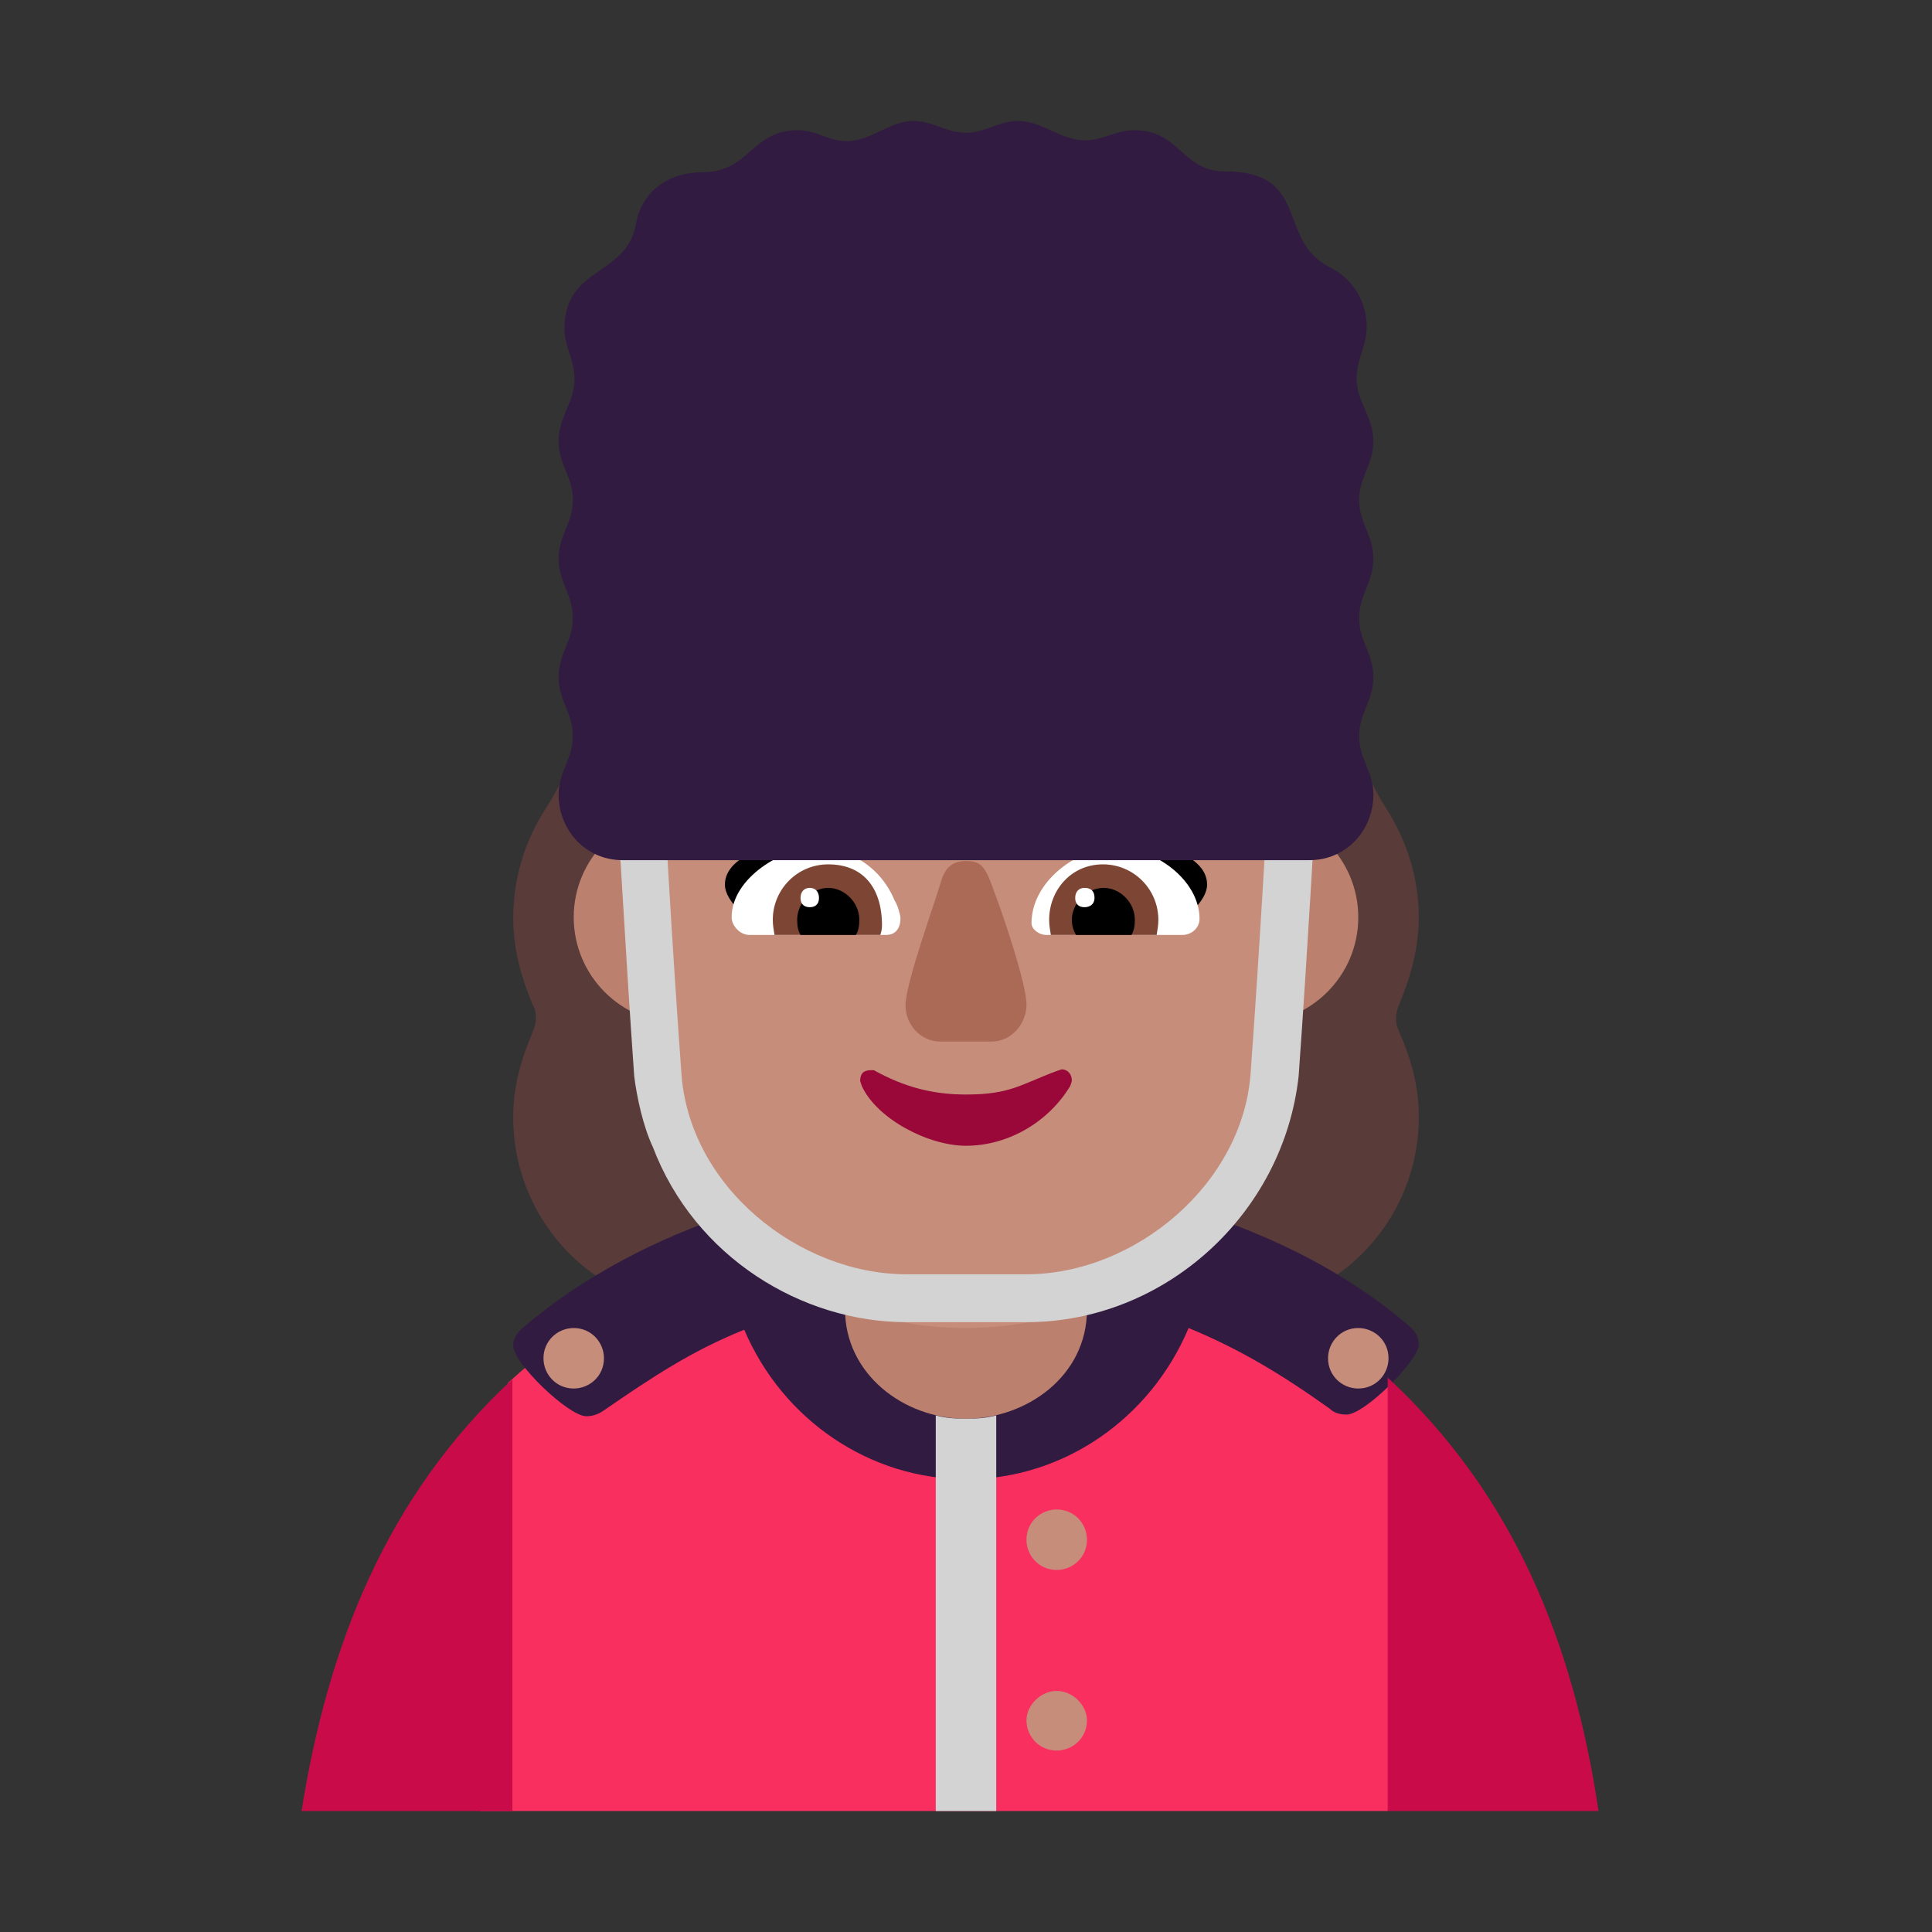 <svg version="1.1" xmlns="http://www.w3.org/2000/svg" viewBox="0 0 2300 2300"><rect x="0" y="0" width="2300" height="2300" fill="#333333" stroke="none"/><g transform="scale(1,-1) translate(-256, -1869)">
		<path d="M1714 309c128 0 231 103 231 230 0 37-8 66-23 101-3 7-4 10-4 17 0 5 1 10 4 17 14 34 23 67 23 103 0 47-14 91-39 130-26 41-38 79-38 128 0 131-106 236-237 236-15 0-23 7-32 17-51 61-110 99-193 99-81 0-140-36-192-99-9-11-20-17-33-17-130 0-237-104-237-236 0-47-10-85-38-128-26-40-39-85-39-131 0-36 9-69 23-103 3-5 4-9 4-16 0-5-1-10-4-17-14-33-23-64-23-101 0-128 103-230 231-230l616 0 z" fill="#593B39"/>
		<path d="M1908-287c5 27 37 199 37 215 0 38-8 62-12 100l-25 201c-141 132-326 204-519 204-195 0-382-78-528-210-12-170-23-340-33-510l1080 0 z" fill="#F92F60"/>
		<path d="M1747 651c69 0 126 56 126 126 0 69-56 126-126 126-68 0-125-55-125-126 0-70 57-126 125-126 z M1065 651c70 0 125 58 125 126 0 69-54 126-125 126-69 0-126-56-126-126 0-69 56-126 126-126 z" fill="#BB806E"/>
		<path d="M1406 108c117 0 220 73 265 180 61-25 112-56 168-96 5-5 12-7 20-7 22 0 86 65 86 83 0 9-4 16-11 22-144 125-360 180-527 180-178 0-385-59-529-182-7-6-11-13-11-21 0-21 66-84 87-84 7 0 14 2 21 7 58 40 105 71 167 96 46-108 150-178 264-178 z" fill="#321B41"/>
		<path d="M1406 180c71 0 144 50 144 130l0 86-288 0 0-86c0-76 69-130 144-130 z" fill="#BB806E"/>
		<path d="M1514-215c19 0 36 15 36 36 0 18-17 35-36 35-19 0-36-17-36-35 0-19 15-36 36-36 z M1873 216c-19 0-36 15-36 36 0 19 15 36 36 36 19 0 36-15 36-36 0-19-15-36-36-36 z M1514 0c19 0 36 15 36 36 0 19-15 36-36 36-19 0-36-15-36-36 0-19 15-36 36-36 z M939 216c19 0 36 15 36 36 0 19-15 36-36 36-19 0-36-15-36-36 0-19 15-36 36-36 z" fill="#C68D7B"/>
		<path d="M1406 288c191 0 360 133 368 340 3 72 9 146 9 218 0 51-27 104-84 104l-239 0c-97 0-170 39-235 120-4 5-9 8-16 8-9 0-15-3-17-8-17-48-50-82-103-109-41-19-60-61-60-104 0-76 7-153 10-229 8-210 176-340 367-340 z" fill="#C68D7B"/>
		<path d="M1648 761c-49 19-97 29-147 45 22 31 53 62 96 62 28 0 96-14 96-52 0-21-29-42-45-55 z M1164 761c47 19 98 30 147 45-22 31-54 62-97 62-29 0-95-15-95-52 0-21 29-42 45-55 z" fill="#000000"/>
		<path d="M1664 756l-163 0c-7 0-17 6-17 14 0 50 55 90 101 90 45 0 99-38 99-85 0-11-10-19-20-19 z M1311 756c12 0 17 9 17 20 0 4-4 17-7 21-16 39-53 63-94 63-39 0-100-36-100-83 0-10 10-21 21-21l163 0 z" fill="#FFFFFF"/>
		<path d="M1633 756l-126 0c-1 7-2 11-2 18 0 35 26 66 64 66 37 0 66-30 66-66 0-7-1-11-2-18 z M1304 756c1 3 2 7 2 11 0 47-24 73-64 73-37 0-66-30-66-66 0-7 1-11 2-18l126 0 z" fill="#7D4533"/>
		<path d="M1603 756l-66 0c-3 5-5 11-5 18 0 19 17 38 38 38 19 0 37-17 37-38 0-7-1-13-4-18 z M1275 756c3 5 4 11 4 18 0 21-18 38-37 38-19 0-37-17-37-38 0-7 1-13 4-18l66 0 z" fill="#000000"/>
		<path d="M1547 789c7 0 12 4 12 11 0 8-4 12-12 12-7 0-11-5-11-12 0-7 4-11 11-11 z M1220 789c7 0 11 4 11 11 0 7-4 12-11 12-7 0-11-5-11-12 0-7 4-11 11-11 z" fill="#FFFFFF"/>
		<path d="M1436 629c25 0 42 22 42 44 0 20-18 77-32 117-16 43-17 54-40 54-15 0-24-7-29-22-8-28-43-123-43-150 0-22 17-43 42-43l60 0 z" fill="#AB6A55"/>
		<path d="M1406 505c50 0 98 28 124 71 1 3 2 5 2 7 0 7-5 13-12 13l-6-2c-43-16-55-28-108-28-40 0-73 9-108 28-1 1-2 1-5 1-9 0-13-4-13-13l2-6c18-39 79-71 124-71 z" fill="#990839"/>
		<path d="M1442-287l0 471c-11-3-23-4-36-4-13 0-25 1-36 4l0-471 72 0 z M1478 295c165 0 306 129 324 293 11 154 19 299 28 453l-57 3c-9-151-17-299-28-450-8-134-138-242-267-242l-143 0c-127 0-260 104-268 242-11 151-19 299-28 450l-57-3c11-154 18-299 29-453 3-25 11-61 22-84 50-132 178-209 302-209l143 0 z" fill="#D3D3D3"/>
		<path d="M1815 845c44 0 76 36 76 78 0 28-17 42-17 70 0 27 17 42 17 70 0 28-17 43-17 70 0 28 17 43 17 71 0 28-17 42-17 70 0 27 17 42 17 70 0 29-20 46-20 75 0 22 12 38 12 61 0 32-18 58-44 71-64 32-22 114-125 114-51 0-53 49-108 49-22 0-36-12-58-12-30 0-51 23-80 23-23 0-39-14-62-14-24 0-39 14-63 14-28 0-50-24-79-24-22 0-36 13-58 13-56 0-57-50-114-50-38 0-72-21-79-62-11-62-85-50-85-124 0-22 12-38 12-60 0-28-19-45-19-74 0-28 17-43 17-70 0-28-17-42-17-70 0-28 17-43 17-71 0-27-17-42-17-70 0-28 17-43 17-70 0-28-17-42-17-70 0-42 32-78 76-78l818 0 z" fill="#321B41"/>
		<path d="M2159-287c-30 202-102 378-251 516l0-516 251 0 z M866-287l0 514c-151-140-220-319-251-514l251 0 z" fill="#CA0B4A"/>
	</g></svg>
